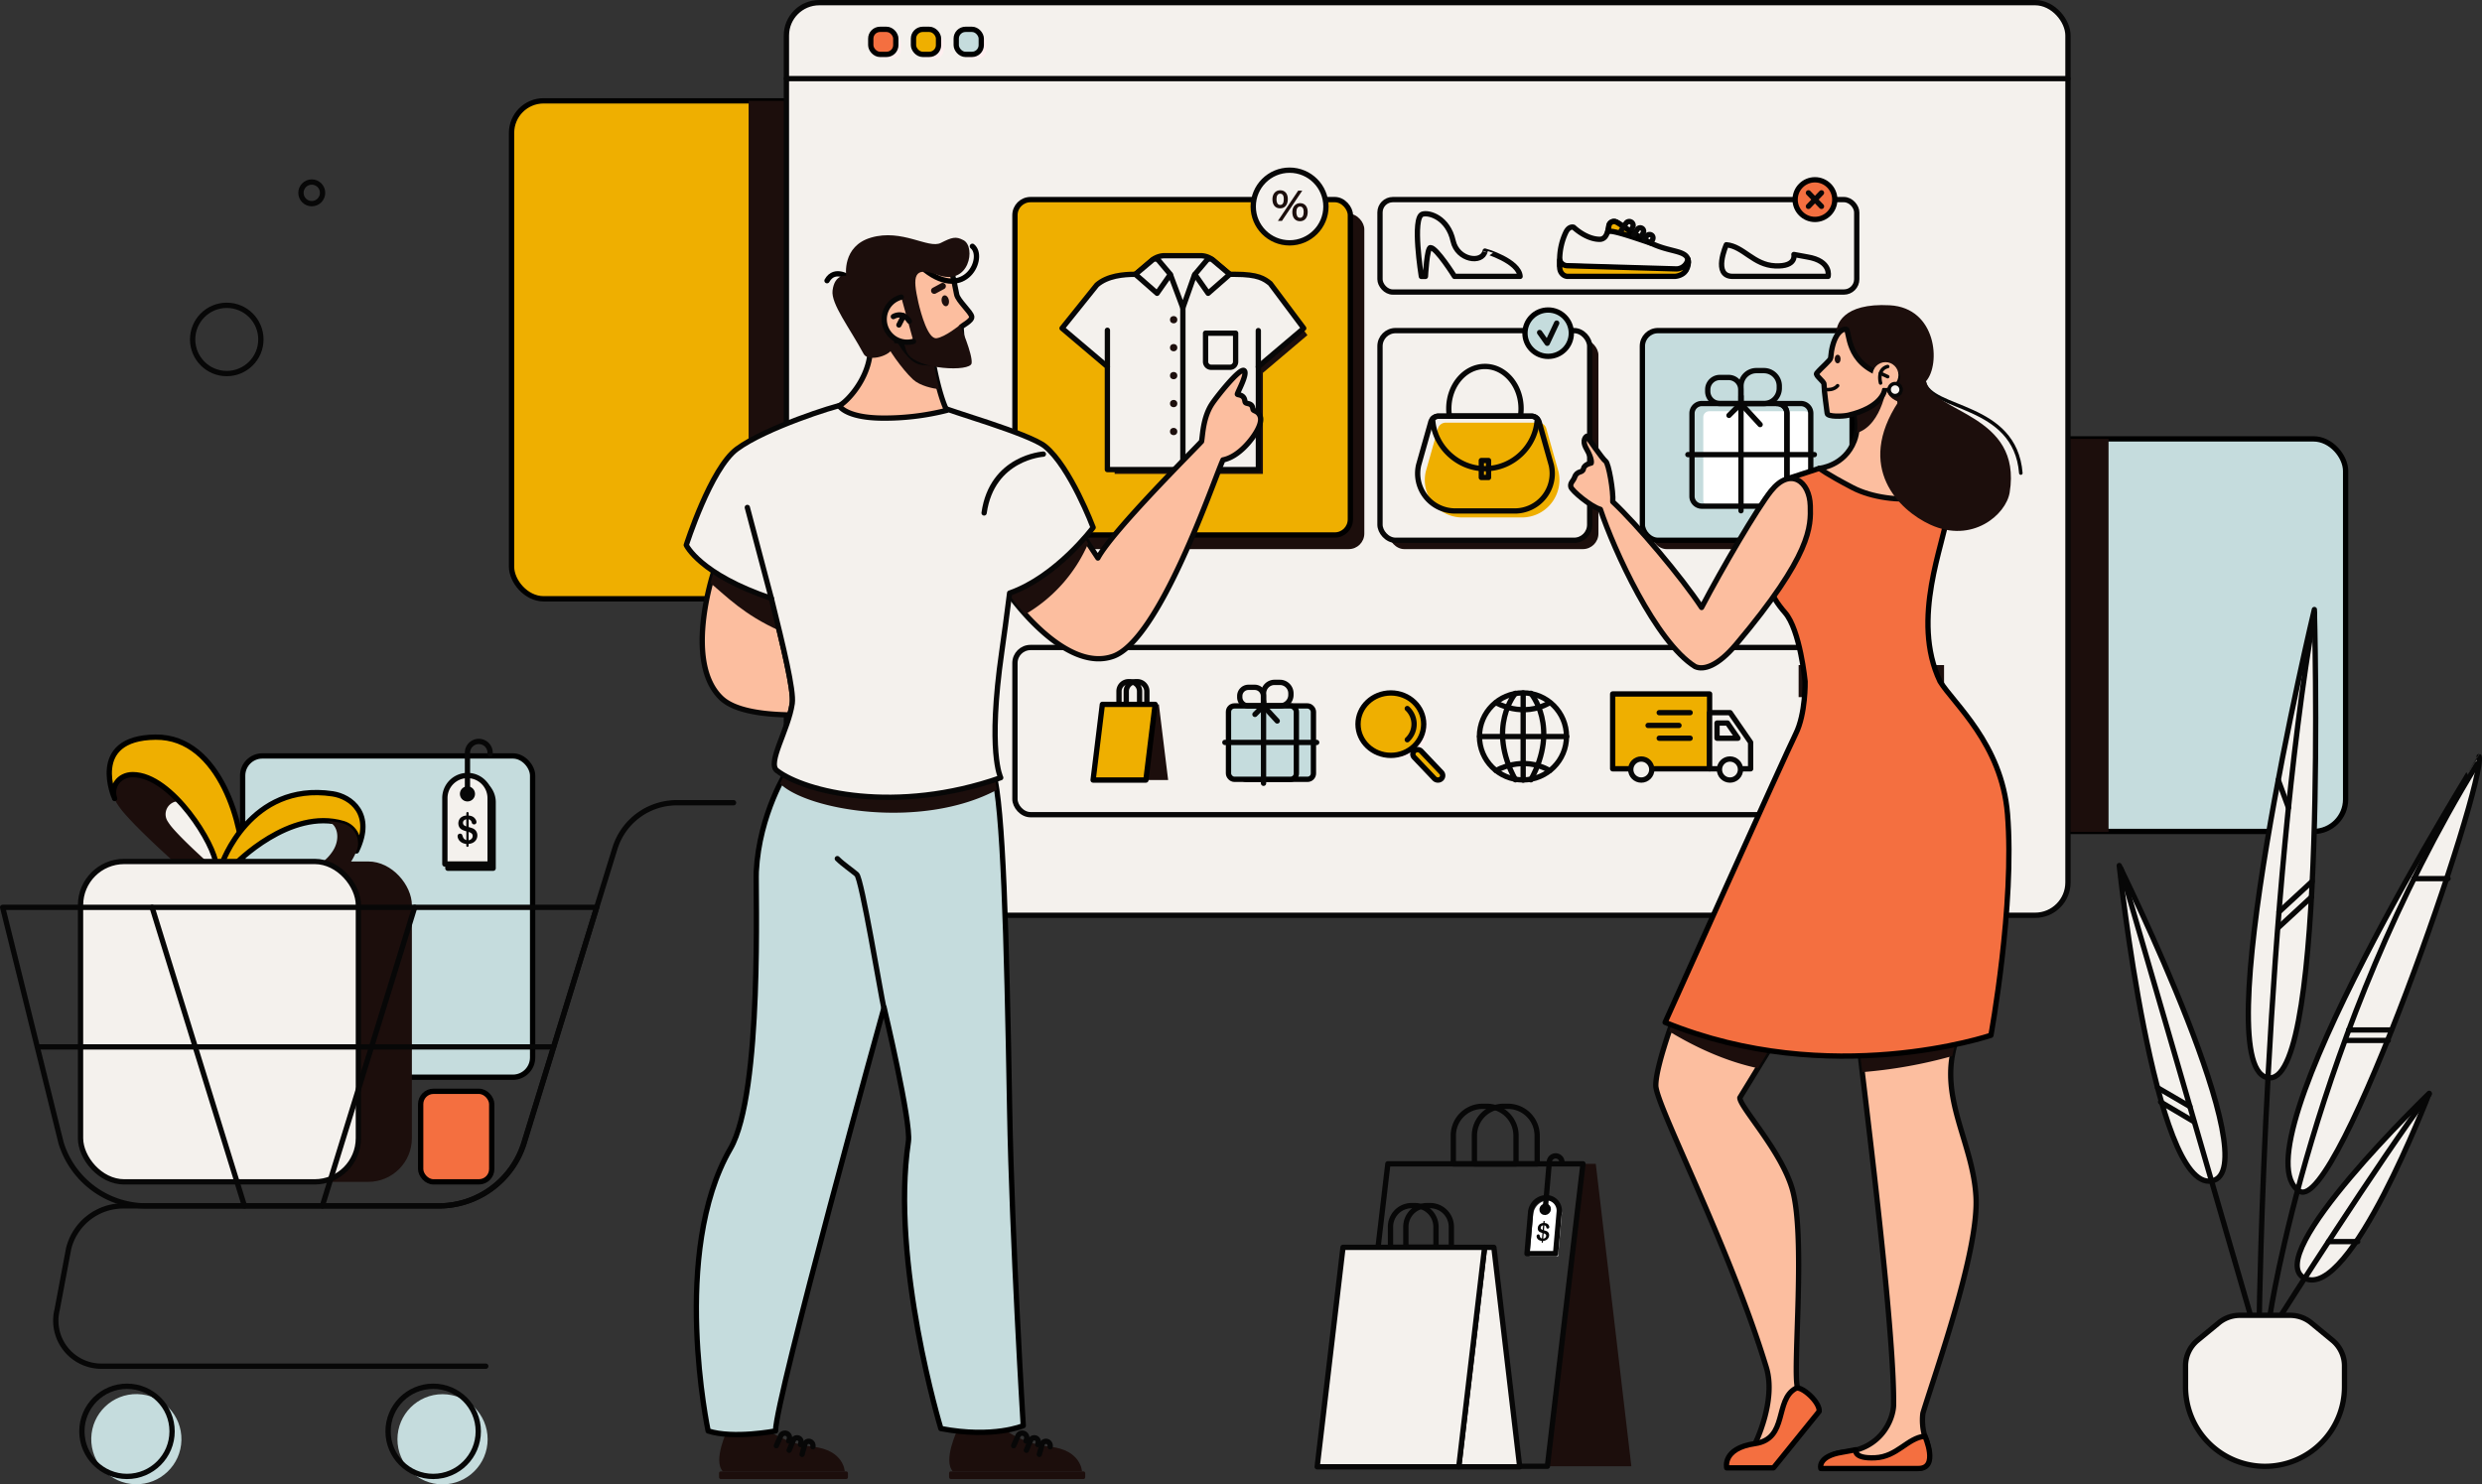 <svg xmlns="http://www.w3.org/2000/svg" viewBox="0 0 2806.33 1678.6"><rect x="0" y="0" width="2806.33" height="1678.6" fill="#333333" stroke="none"/><defs><style>.cls-1,.cls-8{fill:#efaf00;}.cls-1,.cls-16,.cls-3,.cls-7{stroke:#000;}.cls-1,.cls-10,.cls-14,.cls-15,.cls-16,.cls-18,.cls-3,.cls-4,.cls-5,.cls-7{stroke-linecap:round;stroke-linejoin:round;}.cls-1,.cls-14,.cls-16,.cls-3,.cls-4,.cls-5,.cls-7{stroke-width:6px;}.cls-2{fill:#1c0e0c;}.cls-13,.cls-3{fill:#c5dcdd;}.cls-12,.cls-4{fill:#f4f1ed;}.cls-10,.cls-14,.cls-15,.cls-18,.cls-4,.cls-5{stroke:#070707;}.cls-10,.cls-15,.cls-16,.cls-5{fill:none;}.cls-6{fill:#ffeff0;}.cls-7{fill:#f46f40;}.cls-9{fill:#fff;}.cls-10{stroke-width:6px;}.cls-11{fill:#070707;}.cls-14,.cls-17{fill:#fcbe9f;}.cls-15,.cls-18{stroke-width:4px;}.cls-18{fill:#f7f3ef;}</style></defs><g id="Layer_2" data-name="Layer 2"><g id="Layer_1-2" data-name="Layer 1"><g id="Layer_1-3" data-name="Layer 1"><g id="FIGURES"><rect class="cls-1" x="578.4" y="114.02" width="454.04" height="563.12" rx="36.27"/><rect class="cls-2" x="846.45" y="114.02" width="44.13" height="563.64"/><rect class="cls-3" x="2198.08" y="496.32" width="454.04" height="443.93" rx="36.27"/><rect class="cls-2" x="2339.94" y="496.32" width="44.13" height="444.34"/></g><g id="PLANT"><path class="cls-4" d="M2600.16,1347.14c43.1,25.74,210.86-461.64,202.9-491.63C2803.09,855.51,2524,1301.67,2600.16,1347.14Z"/><path class="cls-5" d="M2566.63,1487.44s47.71-319.33,234.2-623.51"/><path class="cls-4" d="M2746.64,1236.38s-89.63,234.7-140.83,209.09C2555.55,1420.33,2746.64,1236.38,2746.64,1236.38Z"/><path class="cls-5" d="M2579,1487.44s111.22-175.26,167.67-250.25"/><path class="cls-4" d="M2616.79,689.28s15,529.58-50.16,529.58C2490.25,1218.86,2616.79,689.28,2616.79,689.28Z"/><path class="cls-5" d="M2554.55,1487.44S2561,1017,2616.79,692.89"/><path class="cls-4" d="M2396.18,978.78s39.16,368.06,104.35,356.73C2566.63,1324,2396.18,978.78,2396.18,978.78Z"/><line class="cls-5" x1="2398.12" y1="982.58" x2="2545.16" y2="1489.39"/><path class="cls-4" d="M2561,1658.2h0a89.88,89.88,0,0,1-89.87-89.88v-23.74a37.49,37.49,0,0,1,13.66-28.94l23.87-19.66a37.52,37.52,0,0,1,23.83-8.54h57a37.54,37.54,0,0,1,23.83,8.54l23.87,19.66a37.49,37.49,0,0,1,13.66,28.94v23.74A89.88,89.88,0,0,1,2561,1658.2Z"/><line class="cls-5" x1="2576.79" y1="1031.3" x2="2614.43" y2="996.56"/><line class="cls-5" x1="2575.94" y1="1049.08" x2="2613.58" y2="1014.33"/><line class="cls-5" x1="2575.94" y1="881.98" x2="2587.5" y2="913.39"/><line class="cls-5" x1="2652.21" y1="1176.58" x2="2700.38" y2="1176.58"/><line class="cls-5" x1="2655.6" y1="1164.73" x2="2703.77" y2="1164.73"/><line class="cls-5" x1="2729.46" y1="993.58" x2="2767.96" y2="993.58"/><line class="cls-5" x1="2439.5" y1="1230.02" x2="2476.09" y2="1251.34"/><line class="cls-5" x1="2442.88" y1="1246.11" x2="2480.33" y2="1268.27"/><line class="cls-5" x1="2632.74" y1="1404.07" x2="2665.8" y2="1404.07"/></g><g id="WEB_PAGE" data-name="WEB PAGE"><g id="WEB_PAGE-2" data-name="WEB PAGE-2"><rect class="cls-4" x="889.16" y="3" width="1449.03" height="1032.06" rx="37.12"/><line class="cls-5" x1="889.16" y1="88.89" x2="2338.19" y2="88.89"/><rect class="cls-6" x="1087.02" y="38.37" width="28.32" height="28.32" rx="10.49"/><rect class="cls-6" x="1038.71" y="38.37" width="28.32" height="28.32" rx="10.49"/><rect class="cls-6" x="990.39" y="38.37" width="28.32" height="28.32" rx="10.49"/><rect class="cls-3" x="1081.18" y="33.18" width="28.32" height="28.32" rx="10.49"/><rect class="cls-1" x="1032.86" y="33.18" width="28.32" height="28.32" rx="10.49"/><rect class="cls-7" x="984.55" y="33.18" width="28.32" height="28.32" rx="10.49"/></g><g id="ICONS_PAGE" data-name="ICONS PAGE"><rect class="cls-5" x="1147.56" y="732.22" width="949.37" height="189.06" rx="17.61"/><g id="DELIVERY"><rect class="cls-1" x="1823.41" y="784.76" width="109.58" height="84.64"/><polygon class="cls-4" points="1979.39 869.4 1932.99 869.4 1932.99 805.91 1956.19 805.91 1979.39 839.53 1979.39 869.4"/><polygon class="cls-4" points="1941.39 817.67 1953.23 817.67 1965.08 834.82 1941.39 834.82 1941.39 817.67"/><circle class="cls-4" cx="1855.73" cy="870.23" r="11.9"/><circle class="cls-4" cx="1956.03" cy="870.23" r="11.9"/><line class="cls-5" x1="1910.99" y1="805.91" x2="1876.04" y2="805.91"/><line class="cls-5" x1="1898.38" y1="820.37" x2="1863.44" y2="820.37"/><line class="cls-5" x1="1910.99" y1="834.82" x2="1876.04" y2="834.82"/></g><g id="GLOBE"><circle class="cls-4" cx="1721.99" cy="832.75" r="49.22"/><line class="cls-5" x1="1722.2" y1="783.68" x2="1722.2" y2="882.12"/><path class="cls-4" d="M1730.9,784s32.81,38.07,0,97.84"/><path class="cls-5" d="M1713.49,784s-32.81,38.07,0,97.84"/><line class="cls-5" x1="1672.98" y1="832.9" x2="1771.41" y2="832.9"/><path class="cls-5" d="M1691.54,871.41s29.78-17.9,60.65,0"/><path class="cls-5" d="M1691.54,794.62s29.78,17.9,60.65,0"/></g><g id="SEARCH"><ellipse class="cls-6" cx="1579.43" cy="822.64" rx="36.08" ry="34.3"/><ellipse class="cls-1" cx="1572.62" cy="818.91" rx="37.14" ry="35.3"/><path class="cls-5" d="M1591.19,801.26a24.09,24.09,0,0,1,1.25,34c-.4.43-.82.85-1.25,1.25"/><path class="cls-1" d="M1598.84,856.24l23,24.19a5.59,5.59,0,0,0,7.62.37h0a5,5,0,0,0,.59-7l-.19-.21-23-24.19a5.59,5.59,0,0,0-7.62-.37h0a5,5,0,0,0-.59,7Z"/></g><g id="PRESENT"><rect class="cls-3" x="1402.09" y="798.3" width="82.98" height="82.98" rx="6.64"/><rect class="cls-3" x="1389.02" y="798.3" width="76.76" height="82.98" rx="6.64"/><line class="cls-5" x1="1428.65" y1="885.78" x2="1428.65" y2="793.08"/><line class="cls-5" x1="1384.94" y1="839.59" x2="1488.74" y2="839.59"/><path class="cls-5" d="M1441.09,771.67h6.1a12.44,12.44,0,0,1,12.43,12.43h0v1.76a12.44,12.44,0,0,1-12.43,12.43h-18.53v-14.2a12.44,12.44,0,0,1,12.43-12.43h0Z"/><path class="cls-5" d="M1428.51,798.3h-16.93a9.82,9.82,0,0,1-9.82-9.82v-1.39a9.82,9.82,0,0,1,9.82-9.82h7.11a9.82,9.82,0,0,1,9.82,9.82V798.3Z"/><polyline class="cls-5" points="1444.13 815.29 1428.5 798.3 1418.95 807.86"/></g><g id="PACK"><path class="cls-5" d="M1284.31,770.89h1.54a10.87,10.87,0,0,1,10.87,10.87V796.6h-23.28V781.76A10.87,10.87,0,0,1,1284.31,770.89Z"/><path class="cls-5" d="M1276.09,770.89h1.54a10.87,10.87,0,0,1,10.87,10.87V796.6h-23.28V781.76A10.87,10.87,0,0,1,1276.09,770.89Z"/><polygon class="cls-2" points="1320.78 882.12 1295.64 882.12 1306.12 796.56 1310.3 796.56 1320.78 882.12"/><polygon class="cls-1" points="1306.12 796.56 1295.64 882.12 1235.94 882.12 1246.41 796.56 1306.12 796.56"/></g></g><g id="BAG_PAGE" data-name="BAG PAGE"><rect class="cls-2" x="1570.18" y="383.85" width="237.12" height="237.12" rx="17.61"/><rect class="cls-4" x="1560.32" y="373.87" width="237.12" height="237.12" rx="17.61"/><g id="BAG"><path class="cls-8" d="M1720.87,585.16h-67.48A42.36,42.36,0,0,1,1611,542.83a41.86,41.86,0,0,1,1.09-9.59l13.6-48.12a9.25,9.25,0,0,1,9-7.16h104.82a9.24,9.24,0,0,1,9,7.16l13.61,48.12a42.39,42.39,0,0,1-41.25,51.92Z"/><path class="cls-5" d="M1712.72,577.83h-67.48A42.38,42.38,0,0,1,1604,525.9l13.61-48.11a9.24,9.24,0,0,1,9-7.17h104.83a9.26,9.26,0,0,1,9,7.17L1754,525.9a42.36,42.36,0,0,1-41.27,51.93Z"/><path class="cls-5" d="M1719.83,462.1a55.27,55.27,0,0,1-.65,8.52h-80.4a55.27,55.27,0,0,1-.65-8.52c0-26.35,18.28-47.7,40.84-47.7S1719.83,435.75,1719.83,462.1Z"/><path class="cls-5" d="M1738.14,473.54c-1.38,31.4-27.9,56.45-59.17,56.45-30.43,0-57.77-25-59.15-56.44a9.2,9.2,0,0,1,6.74-2.93h104.82A9.31,9.31,0,0,1,1738.14,473.54Z"/><rect class="cls-5" x="1674.9" y="520.78" width="8.15" height="19.19"/></g><circle class="cls-3" cx="1750.45" cy="376.78" r="26.21"/><polyline class="cls-5" points="1740.8 376.02 1749.4 388.17 1760.11 365.39"/></g><g id="SHOES_PAGE" data-name="SHOES PAGE"><rect class="cls-5" x="1560.32" y="225.72" width="539.05" height="104.52" rx="14.5"/><path class="cls-4" d="M1718.74,312.54h-74.17S1624.28,280,1617.35,280c-4,0-5.64,32.59-5.64,32.59h-4.62s-10.8-66.56,1.17-70.37c7.8-2.48,28.92,4.12,34.72,30.25,4.9,22,33.07,25.95,36.2,11.43C1679.18,283.85,1717.42,295.12,1718.74,312.54Z"/><path class="cls-4" d="M1909,296.56c-.13,1.55-2.92,8.93-2.92,8.93l-142.58-4.83v-8a72.63,72.63,0,0,1,6.93-29.86c3.71-7.73,8.84-5.8,8.84-5.8s13.94,13.63,29.58,13.63a7.86,7.86,0,0,0,6.72-3.92,18.41,18.41,0,0,0,2.13-4.64,35.54,35.54,0,0,0,1.37-6.54,5.87,5.87,0,0,1,8.51-4.49c6.14,3.16,13.59,10.22,33.55,21,1,.54,2,1.1,3.1,1.66C1888.52,286.49,1908.75,281.74,1909,296.56Z"/><path class="cls-1" d="M1893,312.54c4.13,0,9.16-1.87,11.87-4.89a17,17,0,0,0,3.71-14.47h-.11a13.44,13.44,0,0,1-12.87,10.91L1772,300.46a9.17,9.17,0,0,1-8.46-6.39v8.3c0,5.62,4.08,10.17,9.1,10.17Z"/><path class="cls-1" d="M1866.57,275c-30.88-10.56-46.33-15.34-48.86-12.8a35.54,35.54,0,0,0,1.37-6.54,5.87,5.87,0,0,1,8.51-4.49C1833.73,254.24,1844,263.62,1866.57,275Z"/><path class="cls-5" d="M1832.87,261l5.6-8.52a4.39,4.39,0,0,1,6.09-1.26l.18.12h0A4.4,4.4,0,0,1,1846,257l-.75,1.37"/><path class="cls-5" d="M1847.27,265.43l4.1-6.13a3.85,3.85,0,0,1,5.36-1l.14.1h0a3.84,3.84,0,0,1,1,5l-1.48,2.68"/><path class="cls-5" d="M1867.94,272c1.64-2.23,1.24-4.79-.4-6h0a4.06,4.06,0,0,0-5.68.83l-.12.17-2.51,4.11"/><circle class="cls-7" cx="2052.13" cy="225.72" r="22.42"/><line class="cls-5" x1="2044.76" y1="233.37" x2="2059.5" y2="218.07"/><line class="cls-5" x1="2059.5" y1="233.37" x2="2044.76" y2="218.07"/><path class="cls-4" d="M1951.91,276.79s-16,35.75,7.24,35.75H2067s4.34-17.51-23.68-22c-3.9-.63-15-2.76-15-2.76s3.46,14-21.2,12.89S1971.34,278.55,1951.91,276.79Z"/></g><g id="SHIRT_PAGE" data-name="SHIRT PAGE"><rect class="cls-2" x="1163.33" y="241.69" width="379.27" height="379.27" rx="17.61"/><rect class="cls-1" x="1147.56" y="225.72" width="379.27" height="379.27" rx="17.61"/><path class="cls-2" d="M1478.28,379l-50.35,42.65V535.88H1260.29V421.65L1210,379l38.63-48c11.71-10.19,29.54-11.79,42.49-11.79h110.82c26,0,32.59,4.89,39.34,10.21Z"/><path class="cls-4" d="M1474.09,371.21l-51.26,43.41V531H1252.09V414.62l-51.25-43.41,39.32-49c11.93-10.38,30.09-12,43.27-12h112.83c26.47,0,33.17,5,40,10.39Z"/><line class="cls-5" x1="1252.11" y1="414.62" x2="1252.11" y2="373.48"/><line class="cls-5" x1="1422.75" y1="415.01" x2="1422.75" y2="373.87"/><line class="cls-5" x1="1337.45" y1="348.13" x2="1337.45" y2="530.93"/><path class="cls-4" d="M1390.46,310.25H1352a1.71,1.71,0,0,0-1.64,1.16l-12.94,36.72-13.62-36.42a2.25,2.25,0,0,0-2.11-1.46h-37.88l18.41-15.67a22.76,22.76,0,0,1,14.76-5.44h40.28a22.78,22.78,0,0,1,14.77,5.44Z"/><path class="cls-4" d="M1310.17,294.69l13.11,15.56-15,21.41-24.46-21.41L1303,294.08a5.09,5.09,0,0,1,7.17.59Z"/><path class="cls-4" d="M1364.14,294.69,1351,310.25l15,21.41,24.46-21.41-19.16-16.17a5.09,5.09,0,0,0-7.17.6Z"/><path class="cls-4" d="M1363.09,376.78h34V409a6.32,6.32,0,0,1-6.33,6.33h-21.34a6.32,6.32,0,0,1-6.33-6.33V376.78Z"/><circle class="cls-2" cx="1327.01" cy="361.54" r="4.13"/><circle class="cls-2" cx="1327.01" cy="393.15" r="4.13"/><circle class="cls-2" cx="1327.01" cy="424.76" r="4.13"/><circle class="cls-2" cx="1327.01" cy="456.37" r="4.13"/><circle class="cls-2" cx="1327.01" cy="487.98" r="4.13"/><circle class="cls-4" cx="1458.11" cy="233.54" r="41.1"/><path class="cls-2" d="M1447.52,215.16c-5.27,0-8.82,4.08-8.82,10.14,0,6.45,3.24,10.31,8.66,10.31s8.74-4,8.74-10.52C1456.09,219,1452.82,215.16,1447.52,215.16Zm-.07,16.61c-3.62,0-4.16-4.09-4.16-6.53,0-4,1.48-6.24,4.16-6.24,3.41,0,4.12,3.34,4.12,6.15,0,4.4-1.39,6.62-4.12,6.62Z"/><path class="cls-2" d="M1470,229.73c-5.18,0-8.81,4.17-8.81,10.13,0,6.36,3.32,10.31,8.66,10.31s8.74-4,8.74-10.52C1478.55,233.53,1475.26,229.73,1470,229.73Zm-.06,16.6c-3.62,0-4.16-4.08-4.16-6.52,0-4,1.51-6.25,4.16-6.25,3.4,0,4.11,3.35,4.11,6.15,0,4.25-1.5,6.62-4.11,6.62Z"/><polygon class="cls-2" points="1472.42 215.62 1449.46 249.8 1444.88 249.8 1467.82 215.62 1472.42 215.62"/></g><g id="PRESENT_PAGE" data-name="PRESENT PAGE"><rect class="cls-2" x="1866.85" y="383.85" width="237.12" height="237.12" rx="17.61"/><rect class="cls-3" x="1856.99" y="373.87" width="237.12" height="237.12" rx="17.61"/><g id="PRESENT-2"><rect class="cls-9" x="1925.86" y="465.05" width="121.4" height="107.35" rx="6.64"/><path class="cls-5" d="M2047.39,467.5v93.75a11.13,11.13,0,0,1-11.12,11.14h-27a11.14,11.14,0,0,0,11.14-11.14V467.5a11.15,11.15,0,0,0-11.14-11.16h27A11.15,11.15,0,0,1,2047.39,467.5Z"/><path class="cls-5" d="M2020.42,467.5v93.75a11.14,11.14,0,0,1-11.14,11.14h-85a11.14,11.14,0,0,1-11.19-11.09V467.5a11.16,11.16,0,0,1,11.15-11.16h85a11.15,11.15,0,0,1,11.18,11.12Z"/><line class="cls-5" x1="1968.49" y1="577.6" x2="1968.49" y2="447.96"/><line class="cls-5" x1="1908.45" y1="514.09" x2="2051.44" y2="514.09"/><path class="cls-5" d="M1985.87,419.11h8.53a17.4,17.4,0,0,1,17.39,17.39V439a17.4,17.4,0,0,1-17.39,17.39h-25.91V436.49A17.39,17.39,0,0,1,1985.87,419.11Z"/><path class="cls-5" d="M1968.29,456.33h-23.67a13.73,13.73,0,0,1-13.73-13.73v-2a13.73,13.73,0,0,1,13.73-13.73h9.94a13.73,13.73,0,0,1,13.73,13.73v15.68Z"/><polyline class="cls-5" points="1990.14 480.11 1968.29 456.35 1954.92 469.72"/></g></g></g><g id="ABSTRACT_ELEMENTS" data-name="ABSTRACT ELEMENTS"><circle class="cls-5" cx="256.39" cy="383.85" r="38.59"/><circle class="cls-5" cx="352.5" cy="218.07" r="12.23"/></g><g id="PACKAGES"><path class="cls-5" d="M1676.31,1251.08h4.7a33.1,33.1,0,0,1,33.1,33.1v32h-70.89v-32A33.1,33.1,0,0,1,1676.31,1251.08Z"/><path class="cls-5" d="M1700.22,1251.08h4.7a33.1,33.1,0,0,1,33.1,33.1v32h-70.93v-32a33.1,33.1,0,0,1,33.1-33.1Z"/><polygon class="cls-2" points="1844.55 1658.14 1749.6 1658.14 1789.85 1316.12 1804.3 1316.12 1844.55 1658.14"/><polygon class="cls-5" points="1789.85 1316.12 1749.6 1658.14 1528.95 1658.14 1569.21 1316.12 1789.85 1316.12"/><path class="cls-9" d="M1761.69,1420.54h-32.32l4.12-47.07a18,18,0,0,1,17.57-16.16h0a14.55,14.55,0,0,1,14.83,14.3,12.87,12.87,0,0,1-.08,1.86Z"/><path class="cls-5" d="M1758.85,1417.7h-32.32l4.12-47.07a18,18,0,0,1,17.57-16.17h0a14.58,14.58,0,0,1,14.83,14.32,12.67,12.67,0,0,1-.08,1.85Z"/><ellipse class="cls-10" cx="1747.08" cy="1367.52" rx="3.64" ry="3.34" transform="translate(-460.6 1587.8) rotate(-43.75)"/><path class="cls-5" d="M1747.19,1367.12l4.6-53.43a7.16,7.16,0,0,1,7.13-6.54h0a7.17,7.17,0,0,1,7.16,7.16h0"/><path class="cls-11" d="M1745.09,1400.69a4.08,4.08,0,0,0,2.19-1.09,3,3,0,0,0,.9-1.9,2.11,2.11,0,0,0-.56-1.81,5.26,5.26,0,0,0-2-1.08l-1.66-.49a15.05,15.05,0,0,1-2.91-1.11,4.52,4.52,0,0,1-1.81-1.74,4.85,4.85,0,0,1-.49-2.9,5.6,5.6,0,0,1,1.8-3.79,7.18,7.18,0,0,1,4.4-1.71h1.7a7.47,7.47,0,0,1,2.41.59,4.32,4.32,0,0,1,1.68,1.34,5.5,5.5,0,0,1,.81,1.41,3.35,3.35,0,0,1,.21,1.33,1.86,1.86,0,0,1-1.82,1.65,1.5,1.5,0,0,1-1.58-1.42h0a2.71,2.71,0,0,0-1.94-2.23l-1.7-.06a5.24,5.24,0,0,0-1.84.89,2.29,2.29,0,0,0-.78,1.66,1.92,1.92,0,0,0,.45,1.61,5.21,5.21,0,0,0,1.72,1l1.66.49c1.08.31,1.94.58,2.58.83a5.13,5.13,0,0,1,1.67,1.09,4.46,4.46,0,0,1,1.12,1.77,5.21,5.21,0,0,1,.26,2.25,6.55,6.55,0,0,1-3.31,5,8.12,8.12,0,0,1-3.4,1h-1.71a8,8,0,0,1-2.68-.74,6,6,0,0,1-1.84-1.4,5.35,5.35,0,0,1-1-1.75,4.48,4.48,0,0,1-.22-1.78,1.74,1.74,0,0,1,.6-1.16,1.86,1.86,0,0,1,1.3-.52,1.68,1.68,0,0,1,1,.29,1.27,1.27,0,0,1,.5.79,14,14,0,0,0,.49,1.68,2.7,2.7,0,0,0,.72,1.07,3.2,3.2,0,0,0,1.38.74Z"/><path class="cls-11" d="M1743.81,1405.33h-.07a.7.7,0,0,1-.64-.75v0l2-23.26a.71.71,0,0,1,.77-.64.72.72,0,0,1,.65.77l-2,23.25A.71.71,0,0,1,1743.81,1405.33Z"/><path class="cls-5" d="M1596.21,1363.35h3.41a24,24,0,0,1,24,24v23.18h-51.43v-23.17a24,24,0,0,1,24-24Z"/><path class="cls-5" d="M1613.56,1363.35H1617a24,24,0,0,1,24,24v23.18h-51.44v-23.17a24,24,0,0,1,24-24Z"/><polygon class="cls-4" points="1718.28 1658.71 1649.39 1658.71 1678.6 1410.55 1689.08 1410.55 1718.28 1658.71"/><polygon class="cls-4" points="1678.6 1410.55 1649.39 1658.71 1489.29 1658.71 1518.5 1410.55 1678.6 1410.55"/></g><g id="SHOPPING_CART" data-name="SHOPPING CART"><rect class="cls-3" x="274.36" y="854.85" width="327.86" height="363.35" rx="22.31"/><path class="cls-5" d="M550.09,889.22a25.59,25.59,0,0,0-43.68,18.09v74.53h51.17V907.31A25.51,25.51,0,0,0,550.09,889.22ZM532,908.07a5.52,5.52,0,1,1,5.52-5.52,5.52,5.52,0,0,1-5.52,5.52Z"/><path class="cls-4" d="M546.65,884.46A25.58,25.58,0,0,0,503,902.55v74.53h51.18V902.55A25.47,25.47,0,0,0,546.65,884.46Zm-18.09,18.85a5.53,5.53,0,1,1,5.52-5.54h0A5.53,5.53,0,0,1,528.56,903.31Z"/><path class="cls-5" d="M528.56,895.7V851.25a12.79,12.79,0,0,1,12.79-12.79h0a12.79,12.79,0,0,1,12.8,12.78h0v1.28"/><path class="cls-11" d="M539,941.15a7.74,7.74,0,0,0-2-2.8,8.74,8.74,0,0,0-2.79-1.72q-1.56-.58-4.2-1.32h-.12V926.5H530a4.8,4.8,0,0,1,3.38,3.53,2.64,2.64,0,0,0,2.7,2.25,2.58,2.58,0,0,0,1.88-.77,2.52,2.52,0,0,0,.78-1.84,5.33,5.33,0,0,0-.52-2.11,9.21,9.21,0,0,0-1.48-2.23,7.72,7.72,0,0,0-2.84-2.12,13.09,13.09,0,0,0-3.9-.94h-.12v-2.69a1.3,1.3,0,0,0-2.6,0v2.7a10.33,10.33,0,0,0-6.7,2.71,9.11,9.11,0,0,0-1.14,10.59,7.83,7.83,0,0,0,3.1,2.75,26.69,26.69,0,0,0,4.74,1.75V950A5.73,5.73,0,0,1,525,948.8a5.21,5.21,0,0,1-1.29-1.69c-.28-.62-.61-1.51-1-2.67a2.29,2.29,0,0,0-.91-1.25,2.82,2.82,0,0,0-1.62-.45,2.77,2.77,0,0,0-2.8,2.66,7.33,7.33,0,0,0,.59,2.81A9.37,9.37,0,0,0,519.8,951a10.67,10.67,0,0,0,3.1,2.22,13.83,13.83,0,0,0,4.33,1.16v2a1.3,1.3,0,1,0,2.6,0h0v-2.08H530a12,12,0,0,0,5.25-1.59,9,9,0,0,0,3.35-3.46,9.42,9.42,0,0,0,1.13-4.53A8.84,8.84,0,0,0,539,941.15ZM524.39,933a4,4,0,0,1,.07-5.17,7.37,7.37,0,0,1,2.76-1.4v8.13A8.26,8.26,0,0,1,524.39,933Zm8.87,15.46a5.89,5.89,0,0,1-3.32,1.73h-.12v-9.34h.12a9.43,9.43,0,0,1,3.35,1.71,3.66,3.66,0,0,1,1.14,2.86A4.33,4.33,0,0,1,533.26,948.42Z"/><path class="cls-2" d="M243.89,977.35H199.75s-42.4-37.55-60.93-59.7a85.19,85.19,0,0,1-6.93-9.64,21,21,0,0,1,17.72-32h.48C194.89,876,243.92,957.16,243.89,977.35Z"/><path class="cls-12" d="M268.24,977.35H237.18s-29.83-26.42-42.87-42a59,59,0,0,1-4.87-6.78,14.76,14.76,0,0,1,12.47-22.52h.33C233.76,906.05,268.25,963.15,268.24,977.35Z"/><path class="cls-1" d="M175.91,833.6c74.3-.78,100.14,105.39,98.53,143.75H243.89c0-20.19-49-101.35-93.8-101.35-15.89,0-25.26,14.16-20.47,27C129.62,903,98.83,834.41,175.91,833.6Z"/><path class="cls-1" d="M403.09,962.29c5.24-12.54-1.81-27-14.86-30.93-60.51-18.25-122.38,46-122.38,46H250.71s31.75-93.59,125.34-79.68C396.54,900.72,423.44,920.45,403.09,962.29Z"/><path class="cls-2" d="M403.09,962.5c-2.81,6.58-6.25,12.73-8.7,14.85H360s8.23-2.79,16.19-14.85c9.67-14.65,5.19-32.77-8.05-34a77.83,77.83,0,0,1,20.19,2.88C401.4,935.32,408.45,950,403.09,962.5Z"/><rect class="cls-2" x="142.14" y="974.19" width="323.56" height="362.32" rx="49.37"/><rect class="cls-4" x="91.06" y="974.19" width="314.16" height="362.32" rx="49.37"/><g id="SHOPPING_CART-2" data-name="SHOPPING CART-2"><path class="cls-5" d="M829.39,907.75H765.28a73.23,73.23,0,0,0-70,51.61l-103,333.21a100.92,100.92,0,0,1-96.42,71.11H139.33a63.6,63.6,0,0,0-61.75,48.38l-13,69.1a51.49,51.49,0,0,0,50,63.8H549.25"/><path class="cls-5" d="M496.18,1363.68H165.48a100.92,100.92,0,0,1-96.39-71.11L3,1026.09H674.7l-82,266.37A100.94,100.94,0,0,1,496.18,1363.68Z"/><line class="cls-5" x1="276.37" y1="1363.68" x2="171.99" y2="1026.09"/><line class="cls-5" x1="364.5" y1="1363.68" x2="468.88" y2="1026.09"/><line class="cls-5" x1="625.88" y1="1183.89" x2="43.61" y2="1183.89"/><circle class="cls-13" cx="500.37" cy="1627.61" r="50.99"/><circle class="cls-13" cx="154.18" cy="1627.61" r="50.99" transform="translate(-1476.4 1746.4) rotate(-88.76)"/><circle class="cls-5" cx="489.78" cy="1618.64" r="50.99"/><circle class="cls-5" cx="143.58" cy="1618.64" r="50.99"/></g><rect class="cls-7" x="475.64" y="1234.11" width="80.35" height="102.39" rx="14.49"/></g><rect class="cls-2" x="2033.66" y="752.09" width="164.42" height="36.25"/></g><g id="Layer_3" data-name="Layer 3"><g id="WOMAN"><g id="LEGS"><g id="RIGHT_LEG" data-name="RIGHT LEG"><path id="LEG" class="cls-14" d="M2176.46,1624.13c5.63,14.69,10.31,36.54-9.41,36.54H2060.42s-.31-16.25,24.59-18.42c42.15-3.67,55.41-37.08,56-52.89,1.21-85.18-32-345.09-37.53-395.36a615.12,615.12,0,0,0,106.91-12.73c-18.07,61.19,20.83,111.39,23.86,172.91,3,61.35-45.89,197.34-60.05,243.86C2173,1606.34,2173.93,1617.5,2176.46,1624.13Z"/><path id="SHOE" class="cls-7" d="M2176.46,1624.13s16.31,36.54-7.4,36.54H2058.79s-4.43-13.82,24.2-18.42c4-.63,15.38-2.82,15.38-2.82s-3.54,10.22,21.67,9.11S2156.6,1626,2176.46,1624.13Z"/><path id="SHADOW" class="cls-2" d="M2207.31,1194.29a534.58,534.58,0,0,1-101.73,18.12h0l-2.13-18.41a614.89,614.89,0,0,0,106.9-12.73Z"/></g><g id="LEFT_LEG" data-name="LEFT LEG"><path id="LEG-2" class="cls-14" d="M1889.79,1159a510.35,510.35,0,0,0,110,29.09l-32.6,53.29c0,10.55,46.42,59.4,59.19,103,15.42,52.76.81,199.66,5.68,223.2,3,14.71-12.24,45.32-27.19,59.49-9,8.51-20.42,5.34-20.42,5.34s24.17-48.33,12.71-85.93c-42.24-138.72-125-297-125-319,0-11.88,6.09-34.38,15.15-61.25Z"/><path id="SHOE-2" class="cls-7" d="M2030.39,1570.05c6.24-3.37,27.59,15.5,26.5,26l-51.63,63.85h-52.92s-5.44-22,32.07-27.42S2006.22,1583.13,2030.39,1570.05Z"/><path id="SHADOW-2" class="cls-2" d="M1889.79,1159a510.35,510.35,0,0,0,110,29.09L1987.68,1208c-33.73-7.14-67.84-21.93-100.39-41.64Z"/></g></g><g id="DRESS"><path id="DRESS-2" class="cls-7" d="M2251.09,1170.75s-181.75,61.68-368.41-14.6c0,0,136.35-303.54,147.7-326.26S2041,770.65,2041,770.65s-5.7-58.4-22.74-77.88-26.77-41.39-17.85-69,19.45-82,19.45-82l37.36-12.18,131.74-2.44s16.3,19,12.79,54.71c-3,31-41.9,118.32-8.18,188.76,15.41,25.15,69.68,70.48,76.24,149.76C2278.25,1022.68,2251.09,1170.75,2251.09,1170.75Z"/></g><path class="cls-14" d="M2046.86,572c-.71-27.78-22.42-44.28-44.37-16.82-15.54,19.42-55.62,87.94-78.54,131.79-22.56-34.21-72.61-93.49-100.45-119.58.94-11.52-4.62-43.38-8-45.76-3.73-2.63-21.32-28.36-21.32-28.36s-6.48,3.48-.48,14.13c7,12.36,5.45,16.28,5.45,16.28s-7.86,1.29-8.81,6.48-7.08,1.54-9.89,9.42c-1.64,4.61-5.39,6.4-4.34,11,1,4.31,22.37,22.28,33.38,25.39,15.23,45.65,62.58,150.16,107.11,177.82,9.61,4.42,25.68-.53,46.27-25C2048.71,626.82,2047.47,595.42,2046.86,572Z"/><g id="HEAD"><g id="NECK"><path id="NECK-2" class="cls-14" d="M2147.17,424.83c-.81,21.1-3.91,53.77,46.29,110.38,26.92,30.35-55,39.12-98.87,16.18-30.17-15.76-37.41-21.77-37.41-21.77s28.36-2.53,39.4-31c7.62-19.65.05-42-3.77-73.81Z"/><path id="SHADOW-3" class="cls-2" d="M2134.25,429c.29,2.7-5.27,51.64-34.85,60.61,2.86-15.6-4.19-42-5.77-60.64Z"/></g><g id="HAIR"><path class="cls-15" d="M2175.66,431.63c6.76,32.49,102.81,23.6,109.24,103.36"/><path class="cls-2" d="M2182.64,593.36c-35.55-16.28-85.13-64.74-36.16-139.08-5.61-2.09-11.52-6-13.35-13.13-3.76-14.81-54.51-32.23-56.83-63.29-.78-10.41,7.08-35.53,60.4-32.64,53.08,2.89,57.9,66.7,41,85.92l-.08.09c7.47,36.23,109.22,36.43,94.65,125.73C2268.21,581.9,2230.09,615.08,2182.64,593.36Z"/></g><path id="HEAD-2" class="cls-14" d="M2130.87,440.9c-.13,2.69-5.18,20.23-40.9,28.61-6.48,1.53-23.57,2-24-2-.48-4.7-3.36-23.26-3.63-33.19-.08-3.06-10.15-9.92-8.31-12.14,5.65-6.82,15.64-14.65,15.86-17.46,1.67-21.12,9.59-32.89,17.36-32.47,4.44.24-1.2,39.42,43.63,52.23,0,0,12.74-6.61,14.64.37S2130.87,440.9,2130.87,440.9Z"/></g></g><g id="LEGS-2"><g id="SHOES"><path class="cls-2" d="M1082.51,1617.05s-16.56,34.43-5.19,46.88h146.06s-.81-24.11-36-27.91c-31.57-3.41-50.8-19-50.8-19Z"/><rect class="cls-2" x="1073.08" y="1663.93" width="153.95" height="8.66" rx="1.99"/><path class="cls-5" d="M1146.09,1634.87l4.91-11.07a5.2,5.2,0,0,1,6.86-2.68l.26.12h0a5.23,5.23,0,0,1,2.58,6.39l-.68,1.87"/><path class="cls-5" d="M1160.52,1640l4.75-11.35a4.56,4.56,0,0,1,6-2.33l.22.1h0a4.56,4.56,0,0,1,2.25,5.58l-.41,1.57"/><path class="cls-5" d="M1175.15,1644.64l3.12-11.47a4.56,4.56,0,0,1,5.67-3.07l.21.07h0c2.16.76,3.58,2.84,3.25,5.88"/></g><g id="SHOES-2"><path class="cls-2" d="M822.42,1617.05s-16.56,34.43-5.19,46.88H955.14s-.82-24.11-36-27.91c-31.58-3.41-50.8-19-50.8-19Z"/><rect class="cls-2" x="812.99" y="1663.93" width="145.79" height="8.66" rx="1.99"/><path class="cls-5" d="M877.8,1634.87l4.91-11.07a5.23,5.23,0,0,1,6.9-2.67l.23.11h0a5.22,5.22,0,0,1,2.57,6.39l-.68,1.87"/><path class="cls-5" d="M892.28,1640l4.75-11.35a4.56,4.56,0,0,1,6-2.33l.22.1h0a4.57,4.57,0,0,1,2.25,5.58l-.41,1.57"/><path class="cls-5" d="M906.9,1644.64l3.13-11.47a4.56,4.56,0,0,1,5.67-3.07l.21.07h0c2.16.76,3.58,2.84,3.25,5.88"/></g><path id="PANTS" class="cls-3" d="M1123.24,873.23c11,41,14.78,178.81,18.34,381.89,2.59,147.35,15.39,357.12,15.39,357.12s-33.66,14.62-93.16,3.26c0,0-57-187.8-36.69-324.61,3.24-21.92-27.57-151.75-27.57-151.75S876.89,1582,876.89,1618.2c0,0-47.81,9.19-76.21,0,0,0-42.9-201.73,25.16-319.22,36.65-63.27,28.25-294.67,29.25-313.32,3.37-65.78,35.56-115.32,35.56-115.32Z"/><path id="SHADOW-4" class="cls-5" d="M999.55,1140.77c-4.06-17.86-25.21-147-30.89-151.91S953.24,977.5,946.75,971"/><path id="SHADOW-5" class="cls-2" d="M1127.09,893.25c-85.12,45.36-214.35,23.16-245.16-7.17a176,176,0,0,1,8.7-15.74l232.63,2.89A176.69,176.69,0,0,1,1127.09,893.25Z"/></g><g id="LEFT_HAND" data-name="LEFT HAND"><path id="HAND" class="cls-14" d="M895.75,795.46a103.2,103.2,0,0,1-2.85,13c-33.57-.54-63.25-5.45-77.5-19.13-41.46-39.8-10.3-137.11-8.35-143,14.51,9.65,35.38,20.43,65.12,30.41C885.58,730.8,897.84,781.07,895.75,795.46Z"/><path id="SHADOW-6" class="cls-2" d="M807.09,646.31c14.51,9.65,35.38,20.43,65.12,30.41,3.09,12.47,6.12,24.72,8.93,36.39-40-17.87-60.28-39.18-77.78-53.75Z"/></g><g id="RIGHT_HAND" data-name="RIGHT HAND"><path class="cls-14" d="M1423.09,467.68c-2-2.61-5.38-3.14-6.06-4.22s-.45-3.8-2.45-5.55-4.93-1.48-6.18-2.5-.4-4-2.78-6.55-5.78-2.23-6.54-3,12.51-23.88,7.46-26.87-30.9,29.78-36,37.46c-10.5,15.83-10.6,35.7-12,42.82a1.87,1.87,0,0,0-.3.26c-4,4.87-99.84,99.83-116.88,131.49l-15.17-23-87.1,61.69s63.31,92,119.3,72.53c53-18.43,113.27-197.51,124.39-222.16,18.28-3.61,33.57-23.92,38.55-33.18C1427.8,475,1425.09,470.28,1423.09,467.68Z"/><path id="SHADOW-7" class="cls-2" d="M1230.42,614.49a172,172,0,0,1-71.19,80.19,271.26,271.26,0,0,1-20.12-25L1226.18,608Z"/></g><path id="T-SHIRT" class="cls-4" d="M872.17,676.72c13.41,54.08,25.67,104.35,23.58,118.74-4.38,30.19-28.64,67.38-17.27,76,31.87,24.31,134.74,49.56,253,8,0,0-15.15-28.56,1.23-142.63,2.42-16.86,5.61-40.33,8.85-66.14h.07C1194.83,652,1236,596.51,1236,596.51s-25.84-68.62-54.36-91.74c-18-14.6-111.25-40.76-118.87-45.2L952.14,458.1c-7.38.62-86.42,25.67-118.91,49.6-29.57,21.78-57.29,108.7-57.29,108.7S791.21,649.52,872.17,676.72Z"/><g id="NECK-3"><path class="cls-14" d="M948.83,458.78c8.83-4.11,39.66-35.82,34.8-74.11l68.57,7.8s6.85,47.58,18.21,71.6a287.43,287.43,0,0,1-73.64,8.73C955.86,472.28,948.83,458.78,948.83,458.78Z"/><path class="cls-2" d="M1061.78,440.18c-6.89-.8-21.58-3.81-29.37-11-12.69-11.7-30.5-37.56-30.67-42.29l50.46,5.58S1056.44,416.33,1061.78,440.18Z"/></g><path id="FACE" class="cls-14" d="M1018.3,387.25s10.79,19.23,21.85,22,36.41.61,44.12-4c4.76-2.84,3.32-26.43,2.41-35-.18-1.65,12.84-7.16,12-12.19-.89-5.34-15.65-18-17-25.09-3.82-20.81-9-40.46-10.7-41.19-2.76-1.21-46.17,1.55-51.3,13.4s1.33,48.54,1.33,48.54-14-8.19-18.2,2.75C996.64,372.5,1018.3,387.25,1018.3,387.25Z"/><g id="HAIR-2"><path class="cls-16" d="M1099.45,278.53c15.08,12.18-7.59,62.52-53.56,26.78"/><path class="cls-16" d="M935.09,317.4c8.86-15.81,26.28-2.59,26.28-2.59"/><path class="cls-2" d="M1085.48,367.49s-17,13.83-26.59,15-17.55-27.65-20.51-40.39c-6.64-29.58-5.86-41.4,21.63-31.31,36.26,13.31,43.52-31.54,29.53-39.09-8.91-4.8-13.23-3.31-25.79,3-14,7.08-43.65-16.36-78.91-6-33.11,9.72-28.06,43.14-28.06,43.14s-13.06-2.37-15.43,16.72c-1.87,15.1,19.08,41.85,35.23,71.77,4.53,8.39,26.49,3.38,31.9-5.08,0,0,7.24-12.35-1.82-27.34-7.43-12.28,5.36-22.19,18.1-11.48-1.87,8.59-5.92,31.79,1.75,43.76,11.47,17.9,70.59,20.57,72.06,10.62S1085.48,367.49,1085.48,367.49Z"/></g><circle class="cls-17" cx="2131.88" cy="424.18" r="14.65"/><path class="cls-15" d="M2126.31,433.12s-1.69-5.77-.13-11a10.71,10.71,0,0,1,8.17-7.6"/><line class="cls-15" x1="2134.35" y1="425.93" x2="2126.18" y2="422.14"/><circle class="cls-18" cx="2142.76" cy="440.6" r="6.81"/><ellipse class="cls-2" cx="2077.78" cy="406.02" rx="3.33" ry="4.88"/><path class="cls-15" d="M2066,440.6s7.54.67,11.75-4.43"/><path class="cls-14" d="M1032.83,386A25.94,25.94,0,1,1,1019,336"/><path class="cls-14" d="M1010.09,358s10.35-6.73,18.11,5.17"/><line class="cls-5" x1="1021.72" y1="357.09" x2="1016.39" y2="367.49"/><ellipse class="cls-2" cx="1068.81" cy="340.15" rx="4.12" ry="6.21" transform="translate(-45.38 211.16) rotate(-11.05)"/><path class="cls-2" d="M1054.63,325.5l9.51-5.13a3.62,3.62,0,0,1,4.91,1.46h0a3.63,3.63,0,0,1-1.47,4.91l-9.51,5.13a3.61,3.61,0,0,1-4.9-1.46h0A3.62,3.62,0,0,1,1054.63,325.5Z"/><line class="cls-5" x1="844.98" y1="573.85" x2="872.17" y2="676.72"/><path class="cls-5" d="M1179.7,513.55s-58.09,3.54-67,66.5"/></g></g></g></svg>